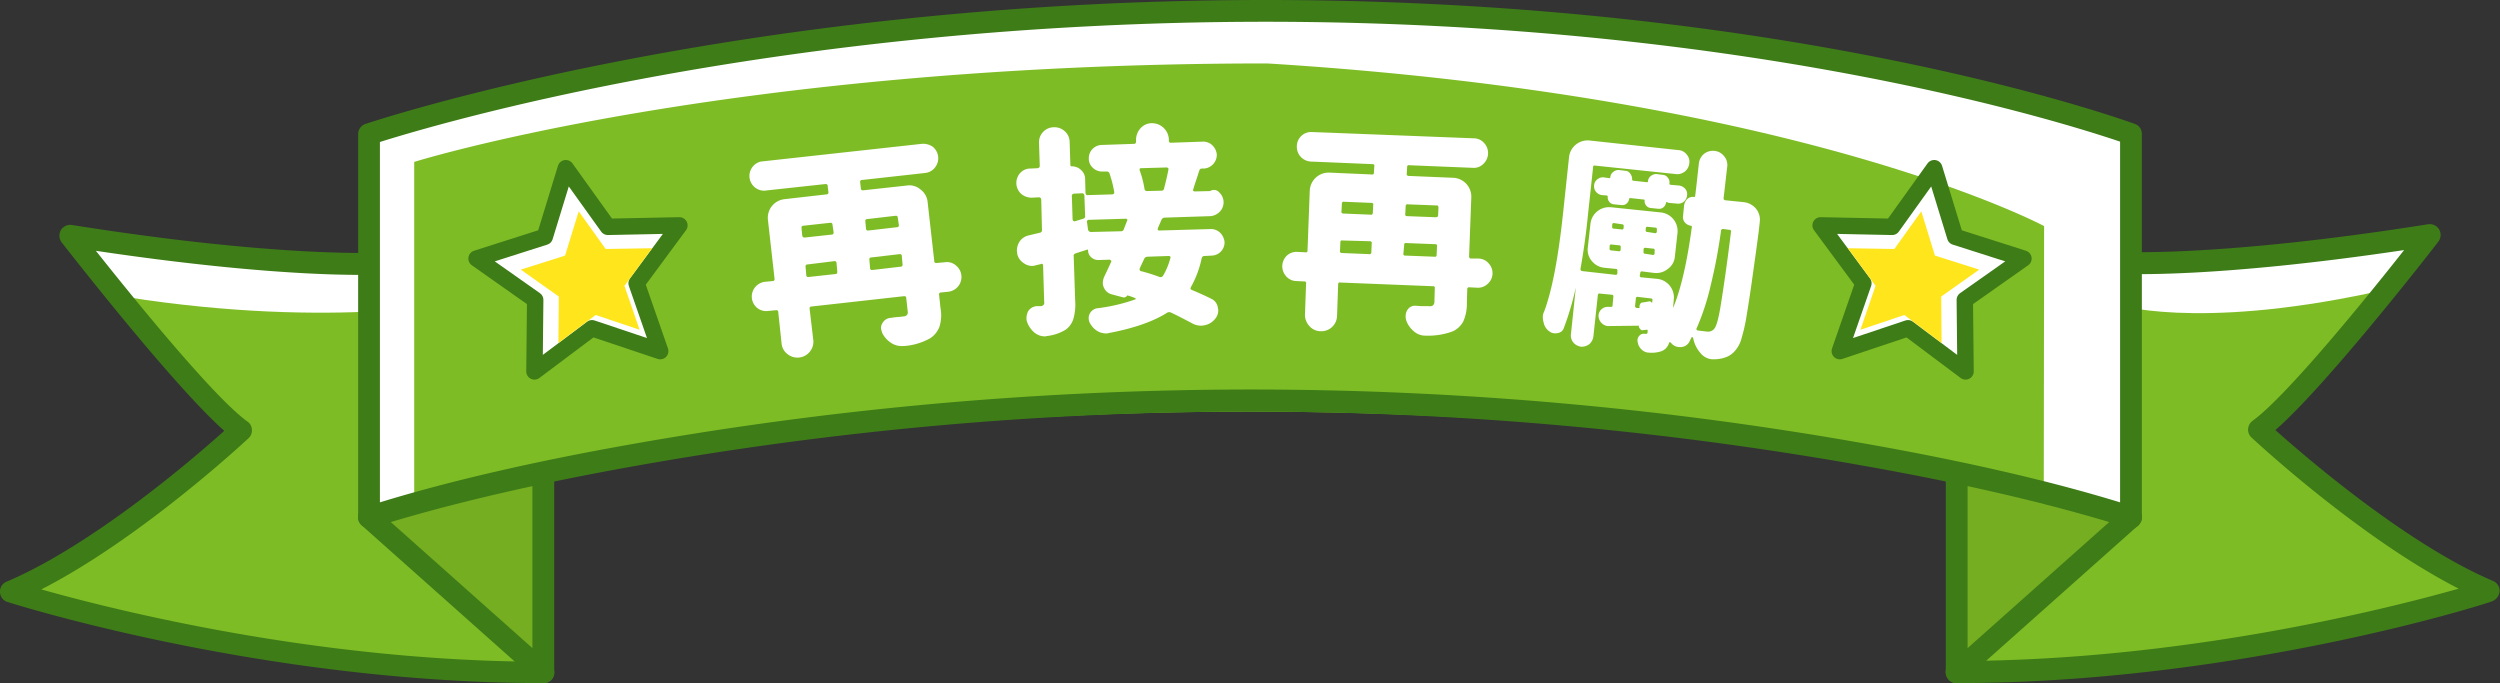 <svg id="圖層_1" data-name="圖層 1" xmlns="http://www.w3.org/2000/svg" viewBox="0 0 677.8 185.2"><rect x="0" y="0" width="677.8" height="185.2" fill="#333333" stroke="none"/><title>ribbon</title><path d="M102.8,71.4S76,72.9,19,63.9c0,0,33.9,43.7,46.4,52.8,0,0-33.9,31.7-62.4,43.7,0,0,67.6,21.9,144.4,21.9" style="fill:#fff"/><path d="M127.8,81.5s-36.7,8-93.8-1c0,0,18.9,27.1,31.4,36.1,0,0-33.9,31.7-62.4,43.7,0,0,67.6,21.9,144.4,21.9" style="fill:#7ebc25"/><polyline points="100 140.2 147.3 182.3 147.3 127.1" style="fill:#75ae21;stroke:#3e7c18;stroke-linecap:round;stroke-linejoin:round;stroke-width:5.91px"/><path d="M575,71.4s26.8,1.5,83.8-7.5c0,0-33.9,43.7-46.4,52.8,0,0,33.9,31.7,62.4,43.7,0,0-67.5,21.9-144.4,21.9" style="fill:#fff"/><path d="M573.5,82.5s21.4,7.1,69.3-3.1c0,0-17.9,28.1-30.4,37.1,0,0,33.9,31.7,62.4,43.7,0,0-67.5,21.9-144.4,21.9" style="fill:#7ebc25"/><path d="M147.3,185.2c-76.4,0-144.6-21.8-145.3-22a2.88,2.88,0,0,1-2-2.7,2.83,2.83,0,0,1,1.8-2.8c23.3-9.9,50.7-33.4,59-40.9C46.7,104.3,18,67.3,16.7,65.7a3.05,3.05,0,0,1-.2-3.3,3,3,0,0,1,3-1.4c56,8.9,82.9,7.5,83.2,7.5a3,3,0,0,1,.3,5.9c-1.1.1-25.4,1.3-77-6.4,9.7,12.2,31.8,39.6,41.1,46.3a2.75,2.75,0,0,1,1.2,2.2,2.81,2.81,0,0,1-.9,2.3c-1.3,1.2-29.4,27.3-56.2,41,19.5,5.5,75.2,19.6,136.1,19.6a3,3,0,0,1,3,3A2.84,2.84,0,0,1,147.3,185.2Z" style="fill:#3e7c18"/><path d="M530.5,185.2a3,3,0,0,1-3-3,3,3,0,0,1,3-3c60.9,0,116.6-14.1,136.1-19.6-26.8-13.7-54.9-39.8-56.2-41a2.94,2.94,0,0,1-.9-2.3,3,3,0,0,1,1.2-2.2c9.3-6.7,31.5-34.1,41.1-46.3-51.6,7.7-76,6.5-77,6.4a3,3,0,0,1,.3-5.9c.3,0,27.2,1.4,83.2-7.5a3,3,0,0,1,3,1.4,3,3,0,0,1-.2,3.3c-1.3,1.7-30,38.7-44.2,51.1,8.3,7.4,35.7,31,59,40.9a2.92,2.92,0,0,1,1.8,2.8,3.18,3.18,0,0,1-2,2.7C675.1,163.4,606.9,185.2,530.5,185.2Z" style="fill:#3e7c18"/><polyline points="577.8 140.2 530.5 182.3 530.5 127.1" style="fill:#75ae21;stroke:#3e7c18;stroke-linecap:round;stroke-linejoin:round;stroke-width:5.91px"/><path d="M577.8,36.4S489.2,3.1,343.6,3h-.9C197.1,3.1,100,36.4,100,36.4V140.3c21.2-6.8,46.2-12.3,71.8-16.9a956,956,0,0,1,334,0c25.7,4.6,50.6,10.2,71.8,16.9Z" style="fill:#fff"/><path d="M554.2,61.3S488.9,26.2,343.6,17.2h-.9c-145.6.1-230.4,26.7-230.4,26.7v92.8c21.2-6,33.9-7.8,59.6-11.9a1063,1063,0,0,1,334,0c25.7,4.1,27,5.8,48.2,11.9Z" style="fill:#7ebc25"/><path d="M100,143.2a2.72,2.72,0,0,1-1.7-.6,2.85,2.85,0,0,1-1.2-2.4V36.4a2.91,2.91,0,0,1,2-2.8c1-.3,99.2-33.5,243.6-33.6h.9C488,.1,577.9,33.3,578.8,33.6a2.83,2.83,0,0,1,1.9,2.8V140.3a3.3,3.3,0,0,1-1.2,2.4,2.72,2.72,0,0,1-2.6.4c-19.3-6.1-43.3-11.8-71.5-16.8a950.28,950.28,0,0,0-333,0c-28.1,5-52.2,10.7-71.5,16.8A2.77,2.77,0,0,1,100,143.2Zm238.9-37.6a954.19,954.19,0,0,1,167.5,14.8c26.5,4.7,49.5,10,68.4,15.8V38.4C561.1,33.8,475.3,6,343.6,5.9h-.9C210.6,6,117.6,33.9,103,38.5v97.7c18.9-5.8,41.8-11.1,68.4-15.8A963,963,0,0,1,338.9,105.6Z" style="fill:#3e7c18"/><polygon points="524.4 45.6 530.1 64.2 548.6 70.1 532.7 81.3 532.9 100.7 517.3 89 498.8 95.2 505.2 76.8 493.6 61.1 513 61.5 524.4 45.6" style="fill:#fff;stroke:#3e7c18;stroke-linecap:round;stroke-linejoin:round;stroke-width:4.45px"/><polygon points="520.9 57.3 524.6 69.3 536.6 73.1 526.3 80.4 526.4 93 516.3 85.4 504.4 89.4 508.5 77.5 501 67.3 513.6 67.5 520.9 57.3" style="fill:#ffe51b"/><polygon points="153.4 45.6 147.7 64.2 129.2 70.1 145.1 81.3 144.9 100.7 160.5 89 179 95.2 172.6 76.8 184.2 61.1 164.8 61.5 153.4 45.6" style="fill:#fff;stroke:#3e7c18;stroke-linecap:round;stroke-linejoin:round;stroke-width:4.45px"/><polygon points="156.9 57.3 153.2 69.3 141.2 73.1 151.5 80.4 151.4 93 161.5 85.4 173.4 89.4 169.3 77.5 176.8 67.3 164.2 67.5 156.9 57.3" style="fill:#ffe51b"/><path d="M256.2,71.1a3.63,3.63,0,0,1,3,.9,4,4,0,0,1,.6,5.6,4.1,4.1,0,0,1-2.7,1.5l-2,.2a.47.47,0,0,0-.5.5v.1l.4,3.7a10.55,10.55,0,0,1-.3,5,6.42,6.42,0,0,1-2.5,3.1,16.8,16.8,0,0,1-6.9,2.1H245a5.2,5.2,0,0,1-3.2-.7,7,7,0,0,1-2.6-2.8c-.1-.3-.2-.7-.3-1a2.22,2.22,0,0,1,.3-1.6,2.74,2.74,0,0,1,2.1-1.5l1.5-.2,1.2-.1.8-.1a1.5,1.5,0,0,0,1.1-.4,1.23,1.23,0,0,0,.2-1l-.4-3.6a.47.47,0,0,0-.5-.5h-.1L220,83.1a.47.47,0,0,0-.5.5v.1l1,8.5a4.24,4.24,0,0,1-.9,3.1,4.31,4.31,0,0,1-6.1.7,4.06,4.06,0,0,1-1.6-2.9l-.9-8.5a.47.47,0,0,0-.5-.5h-.1l-2.1.2a3.94,3.94,0,0,1-3-.8,4,4,0,0,1-.6-5.6,4.1,4.1,0,0,1,2.7-1.5l2.1-.2a.47.47,0,0,0,.5-.5v-.1l-1.8-16a5.07,5.07,0,0,1,4.5-5.6l11.4-1.3a.47.47,0,0,0,.5-.5v-.1l-.2-1.7a.47.47,0,0,0-.5-.5h-.1l-16.6,1.8a4,4,0,0,1-.9-7.9L249.9,39a4.55,4.55,0,0,1,3,.8,4,4,0,0,1,.6,5.6,3.88,3.88,0,0,1-2.7,1.5l-17.1,1.9a.47.47,0,0,0-.5.5v.1l.2,1.7a.47.47,0,0,0,.5.5h.1l11.9-1.3a4.57,4.57,0,0,1,3.7,1.1,4.74,4.74,0,0,1,1.9,3.4l1.8,16a.47.47,0,0,0,.5.5h.1ZM225.7,60.9a.47.47,0,0,0-.5-.5h-.1l-7.3.8a.47.47,0,0,0-.5.5v.1l.2,2a.63.63,0,0,0,.5.6h.2l7.3-.8a.47.47,0,0,0,.5-.5v-.2Zm-6.8,10.8a.47.47,0,0,0-.5.5v.1l.2,2.3a.47.47,0,0,0,.5.5h.1l7.3-.8a.47.47,0,0,0,.5-.5v-.2l-.2-2.3a.47.47,0,0,0-.5-.5h-.1ZM243.4,59a.47.47,0,0,0-.5-.5h-.1l-7.7.9a.47.47,0,0,0-.5.5V60l.2,2a.47.47,0,0,0,.5.5h.1l7.8-.9a.47.47,0,0,0,.5-.5V61Zm-7.5,13.7a.47.47,0,0,0,.5.5h.1l7.7-.9a.47.47,0,0,0,.5-.5v-.1l-.2-2.3a.47.47,0,0,0-.5-.5h-.1l-7.7.9a.47.47,0,0,0-.5.5v.1Z" style="fill:#fff"/><path d="M330.6,52.2a3.65,3.65,0,0,1,.1,5.2,4,4,0,0,1-2.5,1.2l-12.4.4a1,1,0,0,0-.9.6l-1,2.3v.4c.1.1.2.2.3.2l14-.4a3.54,3.54,0,0,1,2.6,1,4.2,4.2,0,0,1,1.2,2.5,3.58,3.58,0,0,1-3.5,3.7h0l-1.9.1a.76.76,0,0,0-.8.6,27.18,27.18,0,0,1-2.9,7.8c-.2.4-.2.6.2.8,1.9.8,3.7,1.6,5.3,2.4a3.13,3.13,0,0,1,1.8,2.5c0,.2.1.4.1.6a3.58,3.58,0,0,1-.9,2.4,4.82,4.82,0,0,1-2.9,1.7c-.2,0-.5.1-.7.1a5.19,5.19,0,0,1-2.7-.7c-1.7-.9-3.6-1.9-5.7-2.9a1.18,1.18,0,0,0-1,.1c-3.6,2.3-8.9,4.2-15.8,5.5a1.7,1.7,0,0,1-.7.1,4.65,4.65,0,0,1-2.3-.6,5.65,5.65,0,0,1-2.2-2.4,2.85,2.85,0,0,1-.2-1.6,2.67,2.67,0,0,1,.7-1.4,2.85,2.85,0,0,1,1.4-.8,47.5,47.5,0,0,0,10.4-2.4.2.2,0,1,0,0-.4,15.87,15.87,0,0,0-2-.7h-.1a1,1,0,0,1-1.2.5l-3-.8a3.14,3.14,0,0,1-2.1-1.8,2.77,2.77,0,0,1-.3-1.3,4,4,0,0,1,.3-1.5c.6-1.3,1.3-2.7,2-4.3,0-.1,0-.3-.1-.3s-.2-.2-.3-.2l-3,.1a2.88,2.88,0,0,1-2-.7,2.46,2.46,0,0,1-.9-1.9c0-.2-.1-.3-.3-.2l-3.1,1c-.3.1-.6.4-.5.7l.4,12.1a14,14,0,0,1-.5,5,5.63,5.63,0,0,1-2.1,2.9,12.39,12.39,0,0,1-5,1.7c-.2,0-.3.1-.5.1a4.45,4.45,0,0,1-2.9-1,6.62,6.62,0,0,1-2.1-3.1,2.77,2.77,0,0,1-.1-.9,4.14,4.14,0,0,1,.5-1.9,3,3,0,0,1,2.4-1.3h.9a1.14,1.14,0,0,0,.8-.3,1,1,0,0,0,.2-.9l-.3-9.9c0-.1-.1-.3-.2-.3a.3.3,0,0,0-.4,0l-1.3.3a3.55,3.55,0,0,1-1,.2,3.7,3.7,0,0,1-2.1-.6,4.07,4.07,0,0,1-2-2.6c0-.3-.1-.6-.1-.9a4.65,4.65,0,0,1,.6-2.3,4,4,0,0,1,2.7-1.9l2.9-.7a.66.66,0,0,0,.6-.7l-.2-8.3a.63.63,0,0,0-.5-.6h-.2l-1.9.1a4.36,4.36,0,0,1-2.9-1.1,4,4,0,0,1-.2-5.6,3.63,3.63,0,0,1,2.8-1.2l1.9-.1a.63.63,0,0,0,.6-.5v-.2l-.2-6.1a4.06,4.06,0,0,1,3.9-4.3h.1a4.14,4.14,0,0,1,3,1.1,3.89,3.89,0,0,1,1.3,2.8l.2,6.3c0,.2.1.4.3.4h.1a3.47,3.47,0,0,1,2.5,1,3.25,3.25,0,0,1,1.1,2.5l.1,3.7a.68.68,0,0,0,.4.6h.2l6.7-.2a.76.76,0,0,0,.4-.2.6.6,0,0,0,.1-.4,31.81,31.81,0,0,0-1.3-5.1.75.75,0,0,0-.7-.5h-1.2a3.54,3.54,0,0,1-2.6-1,3.25,3.25,0,0,1-1.1-2.5,3.54,3.54,0,0,1,1-2.6,3.58,3.58,0,0,1,2.5-1.1l8.8-.3c.3,0,.5-.2.5-.6V38a4.72,4.72,0,0,1,1.2-3.2,4.1,4.1,0,0,1,3.1-1.4,4.6,4.6,0,0,1,4.6,4.3v.4c0,.4.2.6.5.6l8.7-.3a3.54,3.54,0,0,1,2.6,1,4,4,0,0,1,1.2,2.5,3.74,3.74,0,0,1-3.5,3.8h-.6a.68.68,0,0,0-.6.4c-.9,2.8-1.5,4.5-1.7,5.3a.19.19,0,0,0,0,.3.52.52,0,0,0,.4.2l4.2-.1A1.89,1.89,0,0,1,330.6,52.2Zm-39.4.3a.63.63,0,0,0-.6.5v.1l.2,6.4a.76.76,0,0,0,.2.4.6.6,0,0,0,.4.1l2.3-.7c.3-.1.6-.4.5-.7L294,53a.63.63,0,0,0-.5-.6h-.1Zm3.8,9.8a.86.86,0,0,0,.7.6l8.2-.2a.76.76,0,0,0,.8-.6l.9-2.3a.19.19,0,0,0,0-.3c-.1-.1-.2-.2-.3-.2l-10.1.3a.47.47,0,0,0-.5.5v.1Zm21.8-16.4c0-.1,0-.3-.1-.3a.52.52,0,0,0-.4-.2l-7,.2c-.1,0-.3.1-.3.2s-.1.2,0,.4a28.25,28.25,0,0,1,1.3,5,.65.65,0,0,0,.6.6h.1l3.9-.1a.66.66,0,0,0,.7-.6c.5-1.9.9-3.6,1.2-5.2Zm.5,24.1a.3.3,0,0,0,0-.4.52.52,0,0,0-.4-.2l-5.8.2a1,1,0,0,0-.9.6c-.5,1.1-.9,1.9-1.2,2.6-.1.4,0,.6.3.7a48.38,48.38,0,0,1,5.1,1.6.81.81,0,0,0,.9-.3,18.12,18.12,0,0,0,2-4.8Z" style="fill:#fff"/><path d="M400.8,70.1a3.72,3.72,0,0,1,2.8,1.3,3.87,3.87,0,0,1-.3,5.6,3.74,3.74,0,0,1-2.8,1l-2.1-.1c-.3-.1-.5.1-.6.4v.2l-.1,3.8a11.62,11.62,0,0,1-1,4.9,6.06,6.06,0,0,1-3,2.7,19.19,19.19,0,0,1-7.1,1.1h-.2a4.65,4.65,0,0,1-3.1-1.2,6.62,6.62,0,0,1-2.1-3.1,3.75,3.75,0,0,1-.1-1.1,3,3,0,0,1,.5-1.6,2.39,2.39,0,0,1,2.3-1.1l1.5.1h2a1.39,1.39,0,0,0,1.1-.2,1.28,1.28,0,0,0,.4-1l.1-3.6a.44.44,0,0,0-.4-.6h-.1l-25.1-1a.44.44,0,0,0-.6.4v.1l-.3,8.6a4.27,4.27,0,0,1-4.5,4.1,4.05,4.05,0,0,1-3-1.4,4.45,4.45,0,0,1-1.2-2.9l.3-8.6a.44.44,0,0,0-.4-.6h-.1l-2.1-.1a3.72,3.72,0,0,1-2.8-1.3,4,4,0,0,1,.2-5.6,3.83,3.83,0,0,1,2.9-1l2.1.1a.44.44,0,0,0,.6-.4v-.2l.6-16.1a5.13,5.13,0,0,1,5.3-4.9h0l11.5.5a.44.44,0,0,0,.6-.4v-.1l.1-1.7a.44.44,0,0,0-.4-.6h-.1l-16.7-.7a4,4,0,0,1-3.8-4.2,3.89,3.89,0,0,1,4.2-3.8l43.8,1.7a3.72,3.72,0,0,1,2.8,1.3,4,4,0,0,1-.2,5.6,3.56,3.56,0,0,1-2.9,1.1l-17.2-.7a.44.44,0,0,0-.6.4v.2l-.1,1.7c-.1.3.1.5.4.6h.2l12,.5a5.13,5.13,0,0,1,4.9,5.3l-.6,16c0,.3.2.6.4.6h2.1ZM364,65.2a.44.44,0,0,0-.6.4v.1l-.1,2.3c-.1.3.1.5.4.6h.2l7.3.3c.3.1.5-.1.6-.4v-.2l.1-2.3c.1-.3-.1-.5-.4-.6h-.2Zm8.3-9.6a.44.44,0,0,0-.4-.6h-.2l-7.3-.3c-.3-.1-.5.1-.6.4v.2l-.1,2c-.1.3.1.5.4.6h.2l7.3.3c.3.1.5-.1.6-.4v-.2Zm8.2,13.1a.44.44,0,0,0,.4.6h.2l7.8.3a.44.44,0,0,0,.6-.4v-.1l.1-2.3a.44.44,0,0,0-.4-.6h-.1l-7.8-.3a.44.44,0,0,0-.6.4v.1ZM390,56.3c0-.3-.1-.6-.4-.6h-.1l-7.8-.3c-.3-.1-.5.1-.6.4V56l-.1,2a.44.44,0,0,0,.4.6h.1l7.8.3c.3,0,.6-.2.6-.4v-.1Z" style="fill:#fff"/><path d="M472.7,54.8a5,5,0,0,1,3.4,1.8,4.65,4.65,0,0,1,1,3.6c-.2,2.3-.9,7.3-2,15.1q-.75,5.4-1.5,9.9a45.55,45.55,0,0,1-1.4,6.4,8.26,8.26,0,0,1-1.4,3,6.28,6.28,0,0,1-2.1,1.9,7.86,7.86,0,0,1-2.6.8,7.08,7.08,0,0,1-1.4.1h-.6a4.48,4.48,0,0,1-3-1.6,8.57,8.57,0,0,1-2-3.9c0-.1-.1-.2-.1-.3a.22.22,0,0,0-.2-.2c-.1,0-.2,0-.2.1l-.6,1.2a2.69,2.69,0,0,1-2.4,1.4h-.4a3,3,0,0,1-2.2-1.2.37.37,0,0,0-.3-.1.22.22,0,0,0-.2.2,3.37,3.37,0,0,1-2,2.2,8.24,8.24,0,0,1-3.5.4h-.2a3.1,3.1,0,0,1-1.8-.9,3.48,3.48,0,0,1-1-2,1.8,1.8,0,0,1,.4-1.6,1.57,1.57,0,0,1,1.5-.6h.2a.44.44,0,0,0,.6-.4v-.5c0-.2,0-.2-.2-.2l-1,.1a.67.67,0,0,1-.8-.3,1.23,1.23,0,0,1-.4-.8c0-.1,0-.2-.1-.1l-8,.1h-.4a2.87,2.87,0,0,1-2.4-2.6v-.4a2.49,2.49,0,0,1,2.5-2.2h.9c.2,0,.4-.1.4-.3v-.1l.2-2.3a.44.44,0,0,0-.4-.6h-.1l-3.1-.3a.44.44,0,0,0-.6.4v.1L432,91.2a3.33,3.33,0,0,1-1.1,2.1,3.41,3.41,0,0,1-2.2.7,3.33,3.33,0,0,1-2.1-1.1,2.93,2.93,0,0,1-.7-2.2l1.3-12.4v-.2A79,79,0,0,1,424,88.9a2,2,0,0,1-1.7,1.4,2.68,2.68,0,0,1-2.3-.5,3.84,3.84,0,0,1-1.5-2.4,5,5,0,0,1-.2-1.7,2.28,2.28,0,0,1,.3-1.1c2.2-5.8,3.9-14.8,5.2-27l1.6-15a5.07,5.07,0,0,1,5.6-4.5l24.1,2.6a3,3,0,0,1,2.2,1.2,2.9,2.9,0,0,1,.7,2.4,3.26,3.26,0,0,1-3.6,2.9l-21.9-2.3a.44.44,0,0,0-.6.4v.2l-1.4,13c-.5,5.1-1.2,9.9-2,14.4,0,.2,0,.3.1.4a.52.52,0,0,0,.4.2l8.9,1a.44.44,0,0,0,.6-.4v-.6a.44.44,0,0,0-.4-.6H438l-3-.3a5,5,0,0,1-3.4-1.8,4.69,4.69,0,0,1-1.1-3.8l.7-6.3a5.07,5.07,0,0,1,5.6-4.5h.1l13.4,1.4a5.07,5.07,0,0,1,4.5,5.6l-.7,6.3a4.56,4.56,0,0,1-1.9,3.4,5,5,0,0,1-3.7,1.1l-3.2-.4a.44.44,0,0,0-.6.4v.1l-.1.5a.44.44,0,0,0,.4.6h.1l4.2.4a5.07,5.07,0,0,1,4.5,5.6h0l-.2,2.2v.1c2.1-5,3.8-12.3,5.1-22,0-.1-.1-.3-.2-.3h-.1a2.6,2.6,0,0,1-1.6-.9,2.16,2.16,0,0,1-.5-1.7l.3-3a3.15,3.15,0,0,1,.9-1.7,2.38,2.38,0,0,1,1.8-.5.27.27,0,0,0,.3-.3c.3-2.3.6-5.3,1-8.8a4,4,0,0,1,1.4-2.6,4,4,0,0,1,2.8-.8,3.76,3.76,0,0,1,2.6,1.4,3.66,3.66,0,0,1,.9,2.8c-.4,3.3-.7,6.2-1,8.6,0,.2,0,.3.1.4a.52.52,0,0,0,.4.2Zm-21,.1a2.09,2.09,0,0,1-.7,1.3,1.79,1.79,0,0,1-1.4.4l-2-.2a1.71,1.71,0,0,1-1.3-.7,1.79,1.79,0,0,1-.4-1.4.22.22,0,0,0-.2-.2h0l-3.7-.4c-.2,0-.2,0-.3.2a2.09,2.09,0,0,1-.7,1.3,1.79,1.79,0,0,1-1.4.4l-2-.2a1.71,1.71,0,0,1-1.3-.7,1.79,1.79,0,0,1-.4-1.4c0-.1-.1-.2-.2-.3h0l-1.4-.1a2.6,2.6,0,0,1-1.6-.9,2.38,2.38,0,0,1-.5-1.8,2.16,2.16,0,0,1,.9-1.6,2.27,2.27,0,0,1,1.8-.5l1.4.2c.2,0,.2,0,.3-.2a1.9,1.9,0,0,1,.8-1.5,2.2,2.2,0,0,1,1.6-.5l1.6.2a1.6,1.6,0,0,1,1.4.8,2.35,2.35,0,0,1,.5,1.6c0,.2.1.2.3.3l3.7.4c.2,0,.2,0,.3-.2a1.9,1.9,0,0,1,.8-1.5,2.2,2.2,0,0,1,1.6-.5l1.6.2a1.84,1.84,0,0,1,1.4.8,1.88,1.88,0,0,1,.4,1.6c0,.2.1.2.3.3l2.3.2a2.59,2.59,0,0,1,1.7.9,2.27,2.27,0,0,1,.5,1.8,2.59,2.59,0,0,1-.9,1.7,2.38,2.38,0,0,1-1.8.5l-2.3-.2c-.6-.3-.7-.2-.7-.1ZM436.4,67.3a.44.44,0,0,0,.4.6h.1l1.9.2a.44.44,0,0,0,.6-.4v-.6a.44.44,0,0,0-.4-.6h-.1l-1.9-.2a.44.44,0,0,0-.6.4v.6Zm1.3-6.8a.44.44,0,0,0-.6.4v.5a.44.44,0,0,0,.4.6h.2l1.9.2a.44.44,0,0,0,.6-.4v-.4a.44.44,0,0,0-.4-.6h-.1Zm9.5,21.2a.75.75,0,0,1,.7.5l.1-.7a.44.44,0,0,0-.4-.6h-.1l-3.4-.4a.44.44,0,0,0-.6.4v.2l-.2,1.8a.6.6,0,0,0,.1.4.52.52,0,0,0,.4.2h.6c.1,0,.2-.1.1-.2a1.49,1.49,0,0,1,.2-.9.81.81,0,0,1,.8-.4Zm.8-12.6a.44.44,0,0,0,.6-.4V68a.44.44,0,0,0-.4-.6h-.1l-1.9-.2a.44.44,0,0,0-.6.4v.6a.44.44,0,0,0,.4.6h.1Zm.6-5.9a.44.44,0,0,0,.6-.4v-.5a.44.44,0,0,0-.4-.6h-.1l-1.9-.2a.44.44,0,0,0-.6.4v.4a.44.44,0,0,0,.4.6h.1Zm20.7-.3a.44.44,0,0,0-.4-.6h-.1l-1.5-.2a.57.57,0,0,0-.7.4v.1a145.69,145.69,0,0,1-2.8,14.8A65.61,65.61,0,0,1,460,89a.3.3,0,0,0,0,.4c.1.1.2.2.3.2l2.5.3a2.17,2.17,0,0,0,2-.8c.6-.7,1.2-3,1.8-6.8S468.2,72,469.3,62.9Z" style="fill:#fff"/></svg>